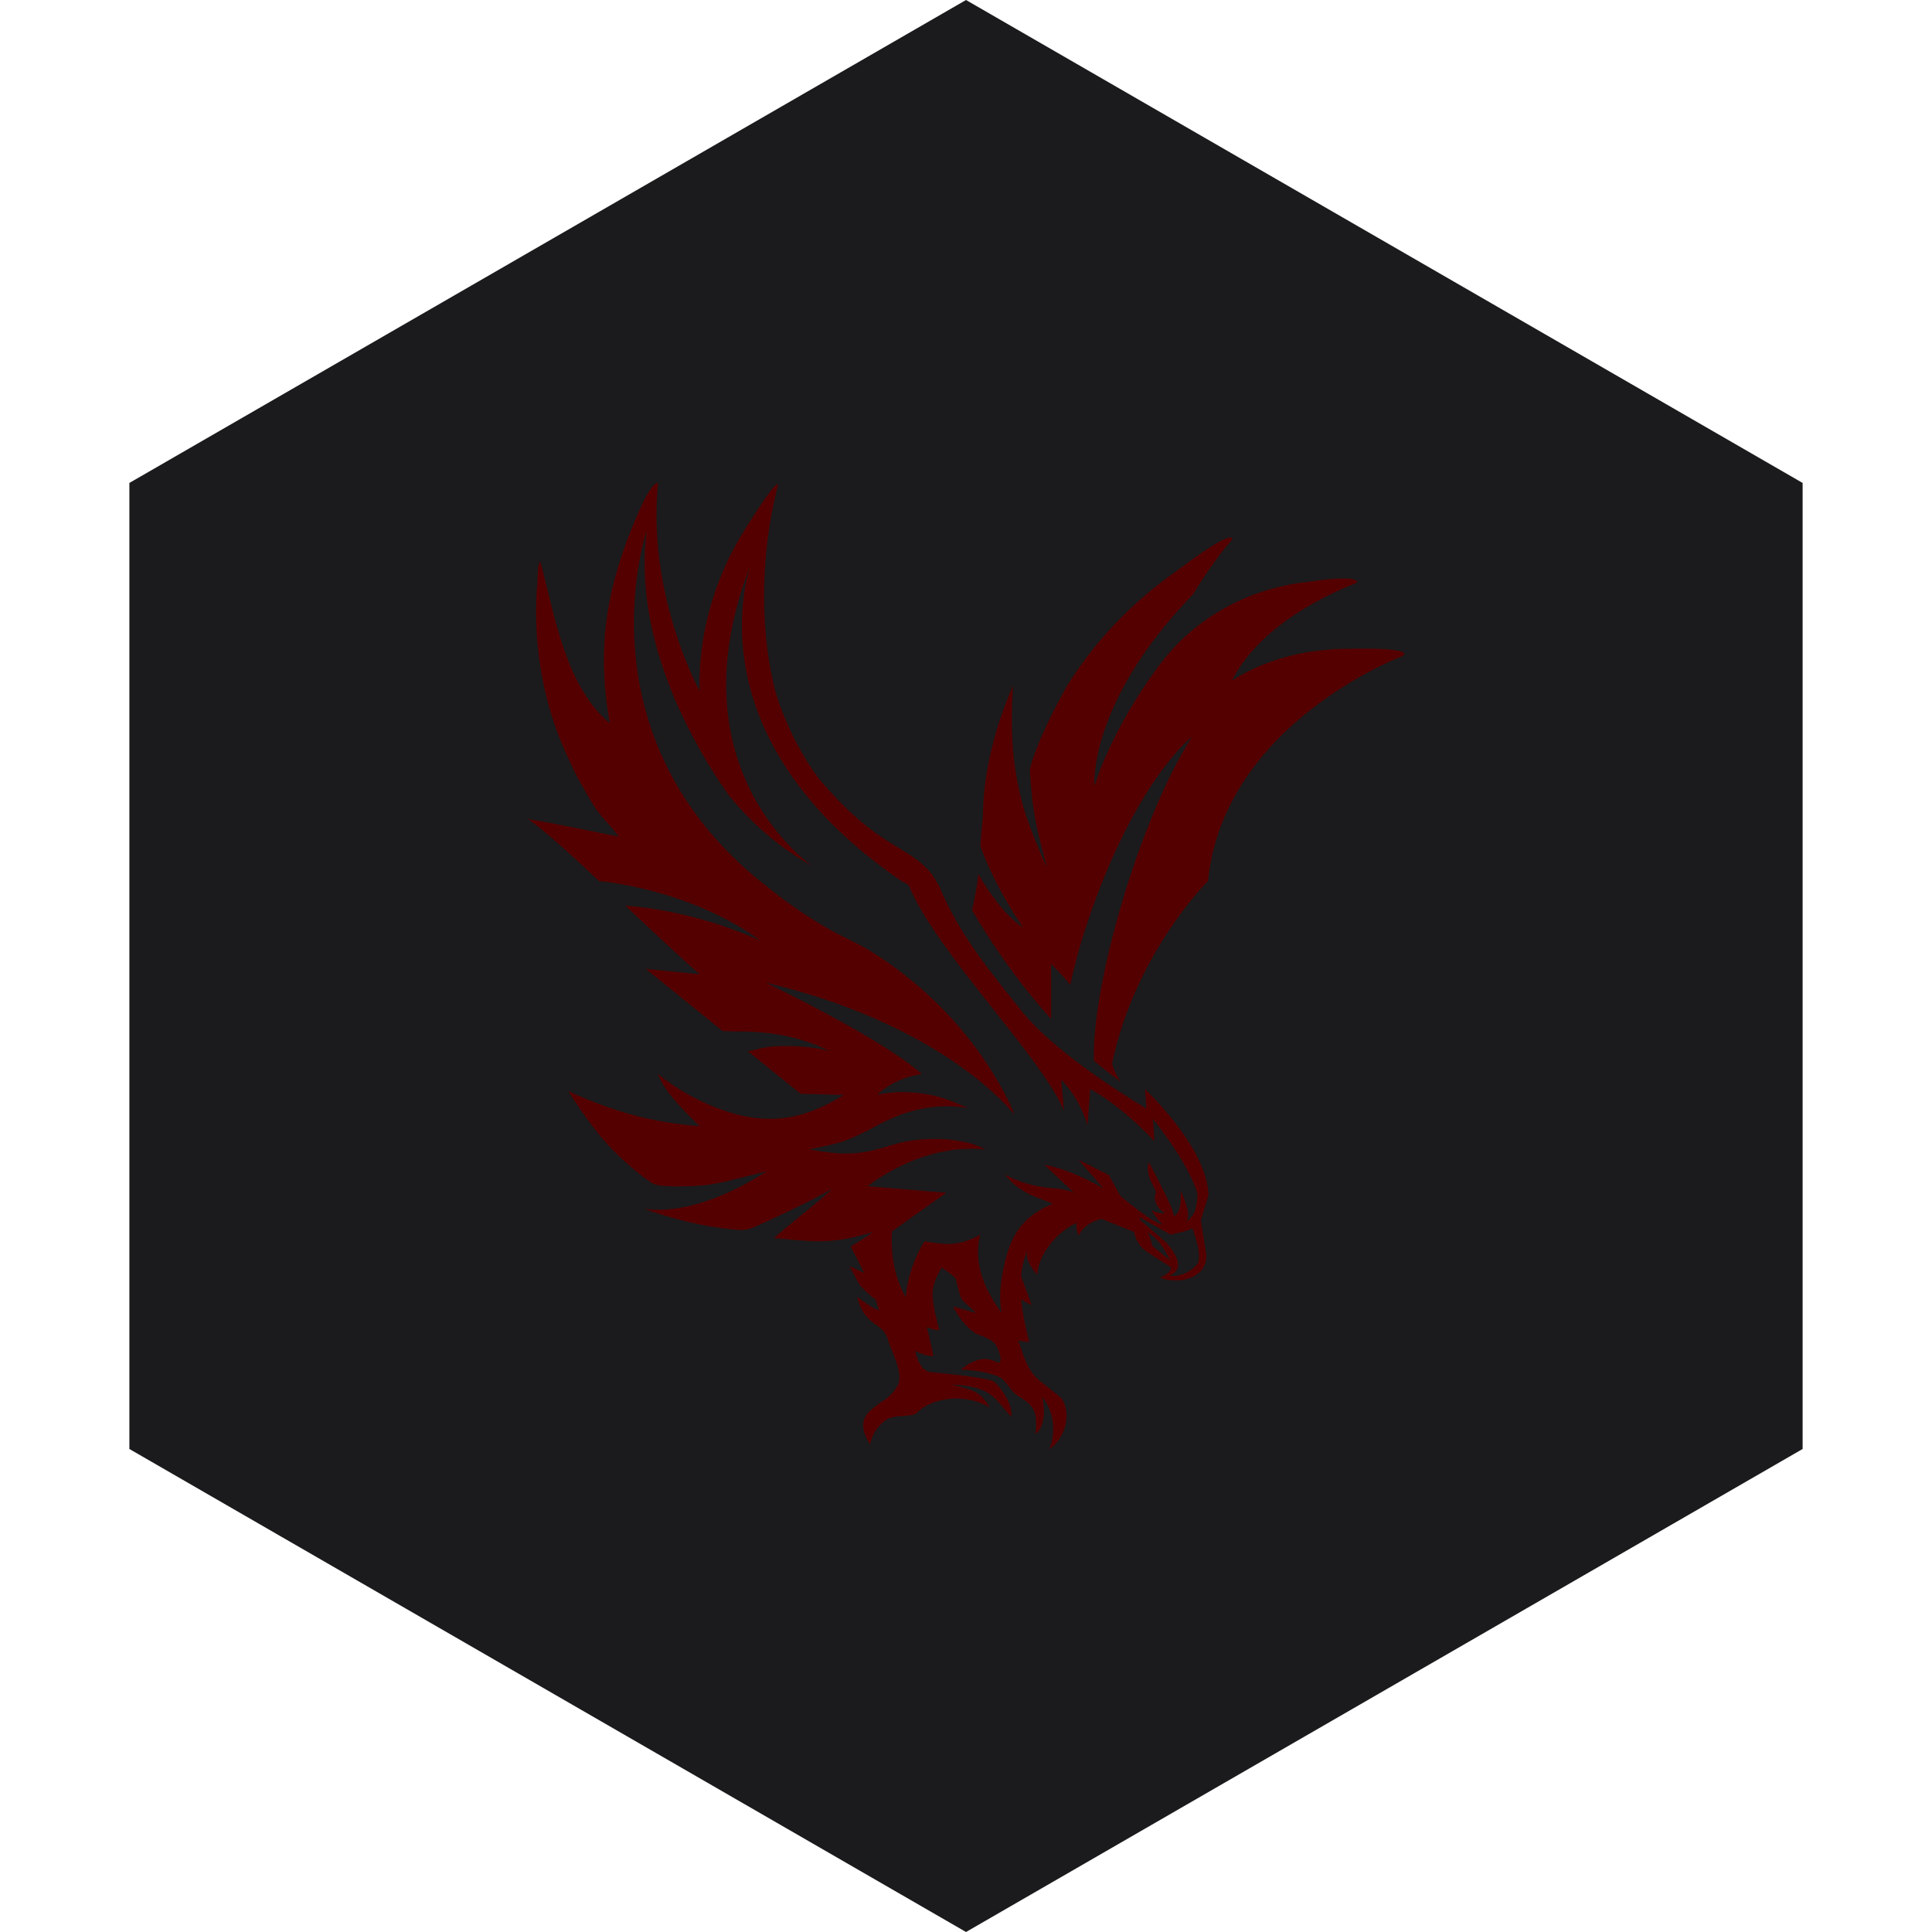 <?xml version="1.0" encoding="UTF-8" standalone="no"?><!-- Generator: Gravit.io --><svg xmlns="http://www.w3.org/2000/svg" xmlns:xlink="http://www.w3.org/1999/xlink" style="isolation:isolate" viewBox="0 0 512 512" width="512pt" height="512pt"><defs><clipPath id="_clipPath_zyAz5CoIp5jRXuODbosTxZUtXqGBiV2m"><rect width="512" height="512"/></clipPath></defs><g clip-path="url(#_clipPath_zyAz5CoIp5jRXuODbosTxZUtXqGBiV2m)"><path d="M 477.714 383.995 L 256.005 512 L 34.286 383.995 L 34.286 127.985 L 256.005 0 L 477.714 127.985 L 477.714 383.995 Z" fill-rule="evenodd" fill="rgb(27,27,29)" /><path d=" M 317.817 307.674 C 317.746 307.444 317.693 307.32 317.693 307.32 C 317.693 307.32 317.711 307.408 317.746 307.55 C 317.569 307.16 317.374 306.77 317.179 306.381 C 316.736 305.388 316.187 304.485 315.62 303.599 C 310.659 295.431 303.448 288.663 303.448 288.663 L 303.555 290.648 C 303.555 290.648 303.59 290.665 303.59 290.665 L 303.803 293.766 C 303.803 293.766 280.54 280.265 270.636 267.81 C 262.947 258.154 254.088 247.63 248.844 234.696 L 246.912 231.596 C 240.215 223.623 233.217 225.129 217.927 207.429 C 212.683 201.352 206.889 189.411 205.046 181.509 C 201.166 164.819 201.857 145.809 205.985 129.243 C 205.985 129.243 207.917 123.591 197.339 140.405 L 197.339 140.405 C 192.042 148.821 188.321 158.406 186.55 168.186 C 185.646 173.182 185.238 178.214 185.398 183.174 C 181.801 176.017 178.931 168.221 176.947 160.177 C 174.342 149.583 173.332 138.58 174.395 128.056 C 174.395 128.056 172.535 126.231 166.104 143.417 C 159.672 160.603 158.663 175.273 161.604 191.697 C 149.786 181.686 147.111 163.331 143.178 148.821 C 143.178 148.821 143.178 148.821 143.178 148.821 C 143.178 148.821 143.178 148.821 143.178 148.821 C 143.178 148.821 143.16 148.821 143.16 148.838 C 143.16 148.838 143.16 148.838 143.16 148.838 C 143.124 148.874 143.071 148.927 143.018 149.051 C 142.876 149.334 142.664 149.972 142.54 151.319 C 142.54 152.364 142.416 153.409 142.416 154.455 C 141.707 161.719 141.034 181.474 151.168 202.132 C 151.381 202.61 151.593 203.106 151.806 203.585 C 153.241 206.614 154.942 209.361 156.501 212.089 C 159.07 216.607 161.054 217.723 163.942 221.71 C 163.641 221.674 146.243 218.007 139.882 217.068 C 143.727 219.584 150.778 225.997 158.804 233.509 C 158.804 233.509 182.793 235.441 201.645 249.366 C 201.645 249.366 185.327 241.394 165.749 240.029 C 166.901 241.11 168.053 242.209 169.204 243.289 C 174.785 248.534 180.402 253.778 185.38 258.172 L 185.309 258.172 L 171.153 256.772 L 191.493 273.231 L 195.142 273.356 C 195.142 273.356 201.981 273.125 208.749 274.649 C 215.96 276.279 219.805 278.618 219.805 278.618 C 215.765 277.253 209.068 277.041 205.029 277.306 C 202.141 277.501 200.263 278.299 198.172 278.582 L 199.359 279.539 L 212.204 289.868 L 223.632 290.169 C 213.976 296.175 204.497 298.549 192.361 294.475 C 185.912 292.313 179.658 288.929 174.342 284.641 C 176.486 289.921 181.482 294.439 185.362 298.443 C 172.571 297.451 162.259 294.492 150.566 289.142 C 155.03 296.087 158.592 300.8 162.135 304.502 C 165.679 308.188 170.569 312.192 173.014 313.662 C 174.573 314.601 181.713 314.548 186.443 314.105 C 187.329 314.017 188.144 313.928 188.817 313.804 C 189.898 313.627 191.262 313.326 192.697 313.007 C 197.552 311.891 203.416 310.243 203.097 310.456 C 200.989 311.837 198.686 313.184 196.259 314.424 C 194.824 315.168 193.353 315.859 191.847 316.515 C 185.044 319.438 177.638 321.245 170.87 320.395 C 178.435 323.088 186.337 325.072 194.345 325.816 C 197.109 326.082 198.101 326.047 200.493 324.931 C 204.072 323.283 207.013 321.919 209.865 320.554 C 211.301 319.863 212.736 319.155 214.189 318.428 C 216.191 317.418 218.246 316.338 220.531 315.062 C 219.203 316.302 217.874 317.472 216.509 318.623 C 215.748 319.261 214.968 319.917 214.171 320.554 C 211.407 322.822 208.448 325.161 205.082 328.12 C 214.118 328.757 219.344 330.246 231.357 326.49 C 231.357 326.49 228.894 328.332 225.457 330.334 L 229.018 337.315 L 225.156 335.579 L 227.689 340.327 C 227.689 340.327 229.496 342.559 232.065 344.437 L 232.933 347.237 C 230.949 346.652 228.398 344.526 227.14 343.675 C 229.142 351.737 233.943 350.16 235.325 355.05 C 236.264 358.345 239.755 364.263 237.77 367.399 C 235.449 371.102 233.926 370.836 230.666 373.777 C 226.874 377.179 229.797 381.431 230.577 382.795 C 231.357 378.809 234.333 376.222 235.999 375.726 C 238.638 374.946 241.81 375.549 242.979 374.379 C 247.16 370.216 256.143 369.153 262.344 373.051 C 259.474 368.409 257.986 368.551 252.263 366.885 C 262.38 367.558 263.035 369.755 267.996 375.531 C 268.403 372.253 265.675 368.072 263.354 366.088 C 262.628 365.468 254.602 364.334 246.788 363.661 C 244.042 363.43 242.944 359.887 242.536 357.991 C 243.015 358.257 245.229 359.426 247.373 359.391 C 246.824 356.644 246.062 353.509 245.619 351.631 C 246.381 351.985 247.178 352.463 248.914 352.534 L 247.78 347.91 C 247.249 344.225 246.044 341.549 249.588 335.915 C 251.537 337.297 252.405 337.882 253.291 338.874 C 253.291 338.874 254.017 342.4 254.832 344.278 C 254.991 344.632 258.464 347.609 258.588 347.963 L 252.6 346.227 C 252.6 346.227 254.602 350.78 258.553 353.402 C 260.891 354.235 262.982 355.174 263.673 356.078 C 264.382 357.034 265.569 359.586 265.002 360.95 C 264.559 362.066 261.37 357.335 254.655 362.97 C 259.226 363.04 264.718 364.298 265.905 365.698 C 267.447 367.505 268.527 369.153 269.644 369.826 C 274.516 372.75 274.853 374.273 274.463 380.014 C 277.475 377.693 276.624 371.633 276.181 370.163 C 280.168 374.946 279.3 381.449 278.077 384 C 281.071 382.335 284.703 375.726 281.266 370.499 C 280.345 369.649 275.278 365.875 274.286 364.741 C 271.752 361.853 271.114 358.576 269.856 355.263 C 270.742 355.298 271.841 355.67 272.726 355.652 C 272.284 353.686 271.646 351.134 271.167 348.317 C 271.114 348.069 271.079 347.804 271.043 347.556 C 271.026 347.449 271.008 347.343 270.99 347.237 C 270.919 346.811 270.866 346.404 270.813 345.961 C 270.795 345.855 270.795 345.748 270.778 345.66 C 270.724 345.235 270.671 344.792 270.636 344.349 C 272.284 345.394 273.417 345.855 273.417 345.855 L 270.6 338.219 C 270.6 338.219 270.6 338.219 270.6 338.201 C 270.654 337.616 270.724 337.049 270.813 336.464 C 270.813 336.429 270.831 336.394 270.831 336.358 C 270.919 335.827 271.026 335.313 271.15 334.799 C 271.167 334.71 271.185 334.622 271.203 334.551 C 271.327 334.073 271.469 333.612 271.61 333.134 C 271.646 333.027 271.681 332.903 271.717 332.797 C 271.911 332.23 272.142 331.681 272.39 331.132 C 271.114 333.86 274.853 337.811 274.853 337.811 C 275.331 331.769 280.735 326.118 285.27 324.08 C 285.022 325.763 285.89 327.446 285.89 327.446 C 287.237 324.594 289.965 323.46 291.932 323.017 L 295.599 324.488 L 299.497 326.047 L 300.507 326.454 C 300.507 326.454 301.216 329.555 302.934 330.937 C 304.6 332.283 306.318 333.258 310.447 335.915 C 310.145 336.943 309.206 337.9 307.346 338.573 C 313.228 340.77 320.634 338.13 319.571 331.823 C 319.199 329.59 318.224 323.442 318.224 323.442 L 318.224 323.425 L 319.606 318.889 L 320.014 317.542 L 320.067 317.401 L 320.262 316.781 C 320.173 313.804 319.234 310.704 317.817 307.674 Z  M 296.946 316.993 L 293.828 311.377 L 285.855 307.355 L 292.375 314.92 C 288.938 312.954 283.091 309.853 276.748 308.666 C 276.748 308.666 282.134 313.698 284.703 316.214 C 285.199 316.533 285.288 316.781 285.288 316.781 C 285.111 316.621 284.916 316.409 284.703 316.214 C 283.941 315.718 282.223 315.062 278.29 314.832 C 274.64 314.46 270.299 313.503 266.366 311.288 C 266.366 311.288 267.145 312.44 268.758 313.822 C 268.775 313.84 268.811 313.857 268.829 313.875 C 268.829 313.875 268.846 313.893 268.846 313.893 C 270.352 315.168 272.567 316.639 275.561 317.613 C 275.792 317.684 278.786 318.924 279.016 318.995 C 276.872 319.846 275.065 320.891 273.559 322.043 C 270.654 324.293 268.846 326.986 267.766 329.75 C 265.905 334.516 264.187 343.108 265.516 347.998 C 261.387 342.453 257.738 335.313 259.757 327.216 C 253.468 330.76 249.428 329.608 245.07 328.97 C 243.05 331.681 240.392 338.183 240.056 343.764 C 239.684 343.179 239.347 342.542 239.028 341.868 C 237.398 338.413 236.565 334.445 236.371 330.635 C 236.282 329.112 236.282 327.659 236.406 326.312 L 236.406 326.295 L 250.775 316.107 L 229.868 314.353 C 229.868 314.353 229.868 314.353 229.868 314.353 C 230.205 314.088 230.577 313.84 230.931 313.591 C 238.975 307.922 248.897 304.024 258.872 304.467 C 259.651 304.502 260.413 304.556 261.175 304.644 C 254.761 301.048 243.493 301.225 236.814 303.315 C 227.742 306.15 224.146 306.31 214.454 304.609 C 224.642 302.536 224.27 302.27 230.311 299.418 C 235.272 296.636 244.698 291.516 256.586 293.695 C 253.68 292.419 251.182 291.215 247.639 290.382 C 244.184 289.585 238.55 288.823 232.508 290.116 C 232.508 290.116 236.619 285.722 244.29 284.641 C 233.819 275.198 202.903 260.404 202.903 260.404 C 246.788 270.769 265.462 291.374 268.244 294.705 C 268.439 294.847 268.616 295.006 268.793 295.148 C 267.145 291.392 257.401 268.678 230.719 252.059 C 227.016 249.756 222.941 248.126 219.167 245.947 C 213.143 242.439 207.58 238.559 202.513 234.324 L 202.531 234.413 C 152.887 194.956 171.366 140.706 171.366 140.706 C 169.771 153.303 171.897 165.617 175.547 176.584 C 177.868 183.547 180.791 189.96 183.768 195.541 C 187.099 201.813 190.5 207.022 193.158 210.778 C 199.341 218.326 206.676 224.775 215.163 229.434 C 215.163 229.434 177.691 203.921 198.987 149.529 C 198.154 151.85 183.431 195.453 238.78 233.403 C 239.843 234.112 240.623 234.094 240.942 234.874 C 248.312 252.609 276.677 280.832 281.957 294.421 C 281.727 291.64 281.479 288.876 281.248 286.094 C 284.42 289.496 286.9 293.73 288.211 298.213 C 288.442 295.467 288.69 291.303 288.92 288.575 C 293.509 291.091 300.312 296.353 305.911 302.412 C 305.911 302.412 305.84 302.341 305.751 302.252 C 305.557 302.04 305.362 301.827 305.202 301.65 C 305.291 301.739 305.379 301.827 305.45 301.916 C 305.503 301.969 305.539 302.004 305.574 302.058 C 305.645 302.128 305.716 302.199 305.751 302.252 C 305.805 302.306 305.84 302.359 305.911 302.412 L 305.663 298.39 L 305.539 296.512 C 305.539 296.512 314.008 306.93 316.896 314.991 C 317.055 315.452 317.197 315.895 317.339 316.338 C 317.285 318.605 316.967 320.129 316.594 321.121 C 316.276 321.972 314.982 323.389 314.699 323.602 C 314.486 323.761 314.362 323.797 314.362 323.797 C 314.752 323.495 314.84 322.751 314.858 322.078 C 314.858 321.228 314.681 320.342 314.362 319.314 C 314.061 318.357 313.707 317.454 313.405 316.745 C 313.086 315.983 312.838 315.47 312.838 315.47 C 313.016 317.348 312.927 318.712 312.714 319.704 C 312.714 319.739 312.714 319.775 312.697 319.793 C 312.271 321.671 311.421 322.149 311.191 322.255 C 311.155 322.273 311.138 322.273 311.12 322.273 C 311.049 321.972 310.996 321.688 310.925 321.423 C 310.695 320.749 310.429 320.076 310.163 319.42 C 309.206 317.029 305.698 310.402 304.547 308.081 C 303.555 309.499 304.883 312.776 304.883 312.776 C 305.326 313.645 306.372 315.859 306.372 315.859 C 305.397 318.074 306.832 320.519 308.781 321.458 C 308.232 321.706 306.425 321.44 305.149 320.696 C 305.627 321.653 307.328 323.956 308.179 324.612 C 305.681 324.027 300.029 319.544 296.946 316.993 Z  M 309.649 333.665 L 307.204 331.681 L 305.45 330.263 L 305.007 328.917 L 304.901 328.563 L 304.299 326.72 L 304.281 326.667 C 306.248 327.818 307.807 329.927 308.817 331.592 C 309.029 331.947 310.128 334.055 310.128 334.055 L 309.649 333.665 Z  M 317.232 335.1 C 316.488 336.039 315.301 336.872 314.043 337.421 C 312.643 338.041 311.155 338.325 310.021 338.041 C 310.057 338.024 310.074 338.006 310.11 338.006 C 310.234 337.953 310.34 337.882 310.447 337.829 C 310.535 337.793 310.624 337.74 310.695 337.705 C 313.529 335.951 312.006 332.638 309.047 329.254 L 308.994 329.236 L 302.243 323.371 L 301.871 323.053 L 301.765 322.964 L 301.836 322.946 L 302.049 322.875 L 302.102 322.858 L 302.35 322.769 L 303.36 323.336 L 306.797 325.267 L 307.045 325.409 L 308.569 326.259 L 310.216 327.198 C 310.216 327.198 310.234 327.198 310.234 327.198 C 310.252 327.198 310.252 327.198 310.269 327.198 C 311.811 326.844 313.565 326.401 313.813 326.33 C 314.964 326.029 315.62 325.692 315.974 325.427 C 316.028 325.675 318.933 332.939 317.232 335.1 Z  M 352.72 172.066 L 353.057 172.101 C 343.596 172.668 334.241 175.414 326.445 180.357 C 332.859 167.849 347.05 159.38 359.594 154.419 C 359.594 154.419 361.153 152.01 345.987 154.278 C 344.021 154.49 342.072 154.827 340.123 155.252 C 340.088 155.252 340.07 155.252 340.034 155.27 L 340.07 155.27 C 331.743 157.112 323.823 160.815 317.144 166.077 C 313.37 169.054 309.986 172.526 307.133 176.442 C 294.359 193.433 290.036 208.298 290.036 208.298 C 290.036 208.298 288.194 186.364 316.222 157.431 C 319.305 152.276 322.778 147.35 326.605 142.868 C 326.605 142.868 327.243 139.59 311.386 151.638 C 299.905 159.664 289.895 170.188 282.666 181.952 C 280.061 186.594 274.516 197.029 272.904 203.939 C 272.921 204.134 272.939 204.347 272.939 204.559 C 272.939 204.559 273.116 208.705 273.878 214.197 C 274.799 220.841 277.528 230.037 277.528 230.037 C 275.668 226.245 272.354 217.9 271.256 214.056 C 270.724 212.178 270.281 210.406 269.927 208.687 C 269.697 207.624 269.52 206.614 269.342 205.605 C 269.254 205.073 269.165 204.506 269.077 203.939 C 268.935 203.036 268.811 202.132 268.705 201.264 C 268.35 198.039 268.209 195.01 268.173 191.962 C 268.12 187.923 268.279 184.291 268.474 181.651 C 261.192 198.358 260.502 211.221 260.484 216.359 C 260.112 219.637 259.935 222.099 259.793 224.155 C 261.689 229.523 265.037 236.681 271.043 245.752 C 271.043 245.752 265.64 242.74 259.279 231.631 C 259.031 234.076 258.57 236.876 257.596 241.216 C 264.807 253.459 272.035 262.867 278.555 270.06 L 278.555 255.443 C 280.894 257.782 282.506 259.607 283.623 261.007 C 284.668 256.258 286.121 250.571 288.158 244.512 C 300.862 206.721 315.921 195.205 315.921 195.205 C 302.066 216.855 289.345 260.634 289.877 281.08 C 292.552 283.366 294.962 285.208 296.946 286.608 C 295.865 284.996 294.962 283.153 294.731 281.718 C 300.897 252.502 320.138 233.456 320.138 233.456 C 324.319 191.608 371.678 173.873 371.678 173.873 C 375.54 171.056 352.72 172.066 352.72 172.066 Z " fill-rule="evenodd" fill="rgb(85,0,0)"/></g></svg>